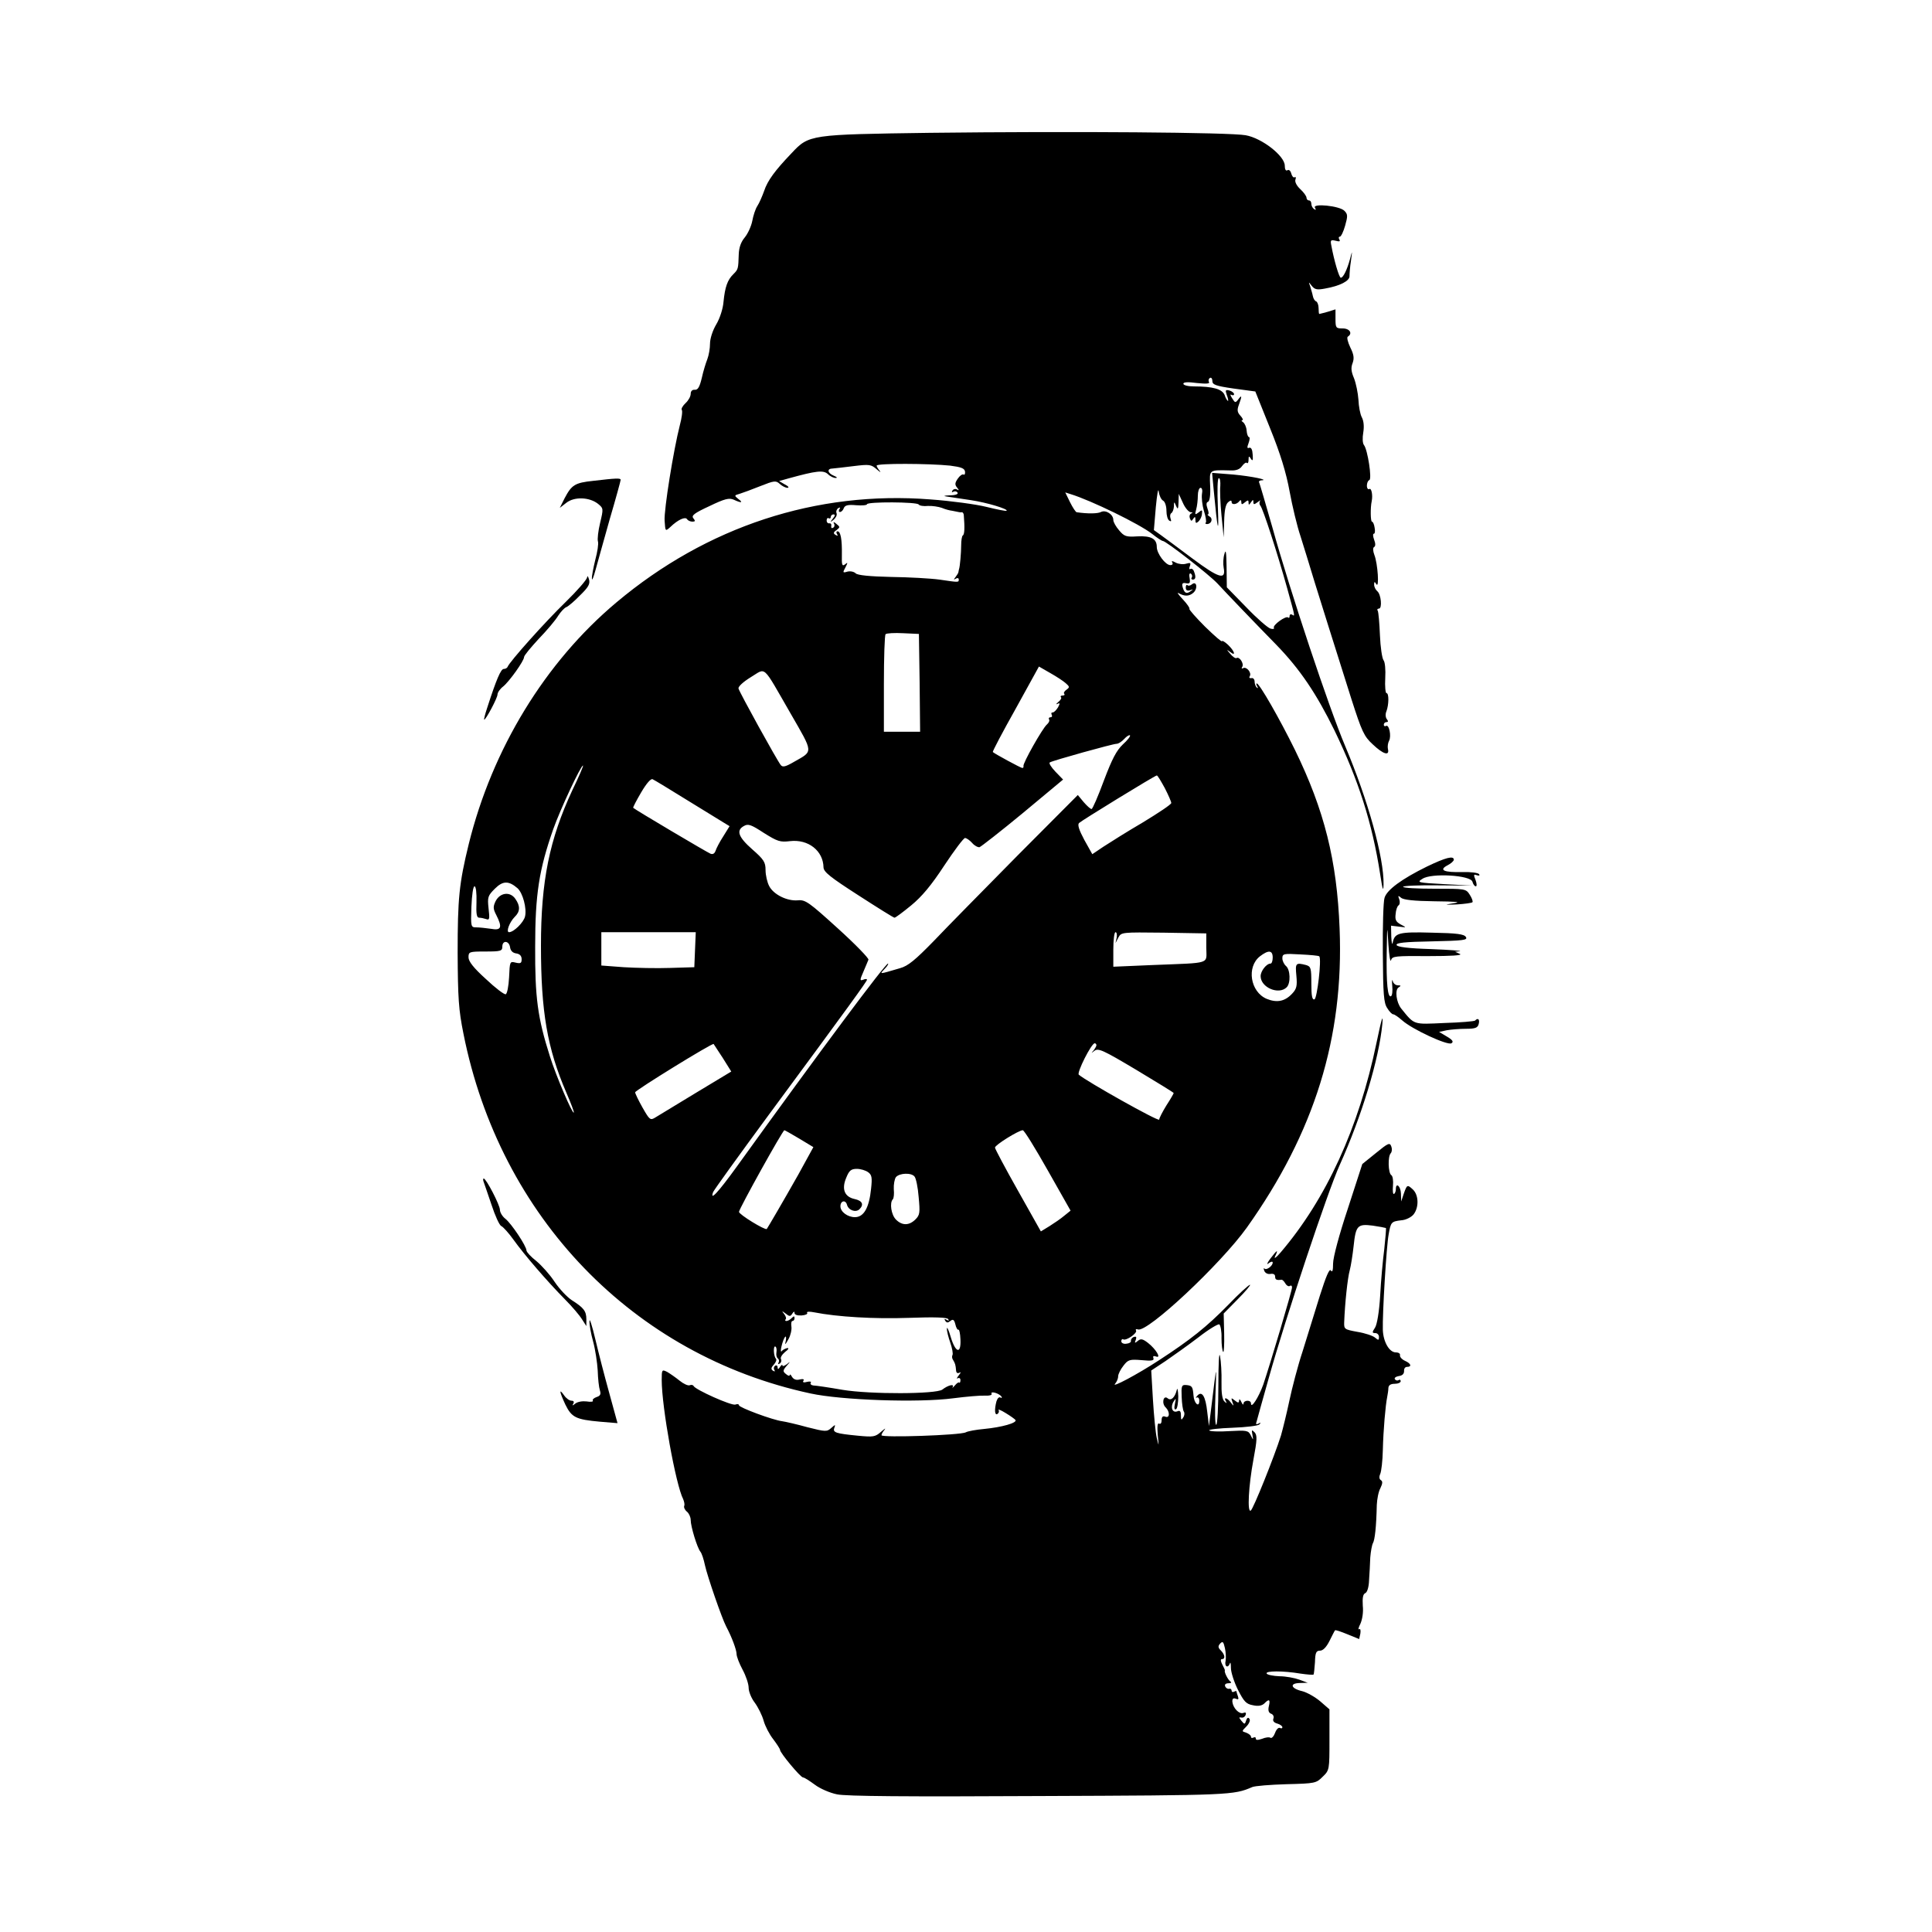 <?xml version="1.0" standalone="no"?>
<!DOCTYPE svg PUBLIC "-//W3C//DTD SVG 20010904//EN"
 "http://www.w3.org/TR/2001/REC-SVG-20010904/DTD/svg10.dtd">
<svg version="1.0" xmlns="http://www.w3.org/2000/svg"
 width="800pt" height="800pt" viewBox="0 0 800 800"
 preserveAspectRatio="xMidYMid meet">
<g transform="translate(0,800) scale(0.1,-0.1)"
fill="#000000" stroke="none">
<path d="M3850 7450 c-496 -7 -500 -7 -572 -84 -69 -72 -100 -114 -114 -157
-8 -22 -20 -50 -28 -62 -8 -12 -17 -40 -21 -62 -4 -21 -18 -52 -31 -68 -16
-19 -24 -42 -25 -70 -2 -60 -2 -62 -22 -82 -25 -24 -35 -54 -41 -114 -2 -28
-15 -69 -30 -94 -15 -25 -26 -59 -26 -80 0 -20 -5 -48 -11 -64 -6 -15 -17 -50
-23 -78 -9 -37 -16 -50 -29 -49 -10 1 -17 -5 -17 -17 0 -10 -9 -27 -21 -38
-12 -11 -19 -24 -16 -28 4 -5 0 -34 -8 -64 -26 -101 -66 -350 -63 -395 3 -45
3 -45 24 -26 31 30 62 44 69 32 3 -5 13 -10 22 -10 12 0 13 3 4 14 -9 11 3 21
66 50 64 31 82 35 101 27 32 -15 41 -13 19 3 -17 14 -17 15 5 21 13 4 51 18
86 32 58 23 65 24 81 9 10 -9 24 -16 32 -16 8 1 3 7 -11 14 l-24 14 39 11
c116 32 144 35 163 18 10 -10 25 -17 33 -16 8 0 4 4 -8 9 -27 11 -30 30 -5 30
9 1 49 5 87 10 65 8 72 7 95 -13 14 -12 19 -15 13 -7 -7 8 -13 18 -13 22 0 10
217 9 304 0 46 -6 60 -11 62 -25 1 -9 -2 -15 -6 -12 -5 3 -16 -5 -24 -17 -12
-17 -13 -25 -3 -37 9 -11 9 -13 0 -8 -6 4 -15 2 -19 -4 -4 -7 -3 -9 4 -5 6 3
13 2 17 -4 4 -6 -9 -11 -32 -11 -24 -1 -29 -3 -13 -5 14 -2 59 -9 100 -15 67
-10 156 -37 148 -44 -2 -2 -39 5 -83 16 -44 11 -149 25 -232 31 -472 37 -926
-112 -1300 -426 -296 -248 -515 -608 -612 -1001 -40 -163 -46 -226 -46 -450 1
-188 4 -236 24 -335 151 -760 703 -1332 1437 -1490 129 -28 447 -39 591 -20
54 7 113 12 131 11 19 -1 31 2 28 8 -3 5 3 7 14 4 11 -3 23 -10 27 -16 3 -5 1
-7 -4 -4 -6 4 -13 -3 -17 -16 -9 -34 -7 -59 4 -52 6 4 8 11 5 16 -4 5 10 0 29
-12 20 -12 38 -25 41 -29 7 -12 -57 -30 -130 -37 -33 -3 -67 -9 -76 -14 -23
-12 -349 -23 -349 -12 0 5 6 15 13 23 6 8 0 4 -15 -9 -24 -21 -32 -22 -95 -16
-92 9 -106 13 -98 33 5 14 4 14 -13 -1 -18 -16 -23 -16 -98 3 -43 12 -91 23
-105 25 -40 5 -179 57 -179 66 0 5 -7 6 -15 3 -15 -6 -167 62 -173 77 -2 4 -9
6 -16 3 -7 -3 -26 6 -42 19 -16 13 -39 29 -51 36 -22 11 -23 10 -23 -33 0
-112 58 -434 89 -494 4 -10 7 -22 4 -28 -2 -6 3 -17 12 -24 8 -7 15 -22 15
-34 0 -27 27 -115 40 -131 6 -7 14 -32 19 -56 10 -46 70 -220 88 -254 23 -43
43 -97 43 -114 0 -10 11 -39 25 -65 14 -26 25 -59 25 -75 0 -15 11 -43 25 -61
14 -19 31 -53 37 -75 6 -22 24 -57 40 -77 15 -20 28 -40 28 -44 0 -12 84 -113
95 -114 6 0 27 -14 49 -30 21 -16 62 -34 92 -40 37 -8 288 -10 841 -7 791 3
801 4 878 37 11 5 75 10 142 12 119 3 123 4 150 31 28 27 28 29 28 153 l0 126
-38 33 c-21 18 -55 37 -74 42 -48 11 -55 33 -11 34 l33 1 -35 13 c-19 7 -56
14 -82 14 -26 1 -50 6 -53 11 -7 12 69 12 140 0 28 -4 52 -6 54 -4 2 2 4 25 6
51 1 40 5 48 21 48 12 0 26 14 39 40 11 22 21 42 23 44 1 3 24 -5 51 -16 l49
-20 5 23 c2 13 0 21 -5 18 -5 -4 -3 7 5 22 8 18 13 48 10 75 -2 33 1 48 10 52
8 3 15 24 16 54 2 26 4 69 5 94 2 25 7 52 11 59 8 14 14 68 16 158 1 24 7 56
15 70 9 19 10 28 2 33 -7 4 -8 14 -3 25 5 11 10 55 11 99 2 84 11 186 18 220
2 11 5 28 5 38 1 11 9 17 26 17 14 0 25 5 25 11 0 5 -4 8 -9 4 -5 -3 -12 -1
-15 4 -4 5 4 11 16 13 15 2 22 9 22 21 -1 9 4 17 12 17 21 0 17 14 -8 25 -13
6 -22 16 -21 23 2 7 -6 12 -17 12 -27 0 -52 43 -54 93 -2 68 15 348 24 395 9
52 11 54 52 59 18 1 41 12 51 24 23 29 22 81 -3 104 -23 21 -24 20 -38 -20
l-10 -30 -1 33 c-1 30 -21 48 -21 18 0 -8 -3 -17 -8 -20 -4 -2 -6 13 -4 34 2
21 -1 41 -7 44 -13 9 -15 78 -2 91 5 6 6 18 2 28 -6 17 -13 14 -63 -27 l-57
-46 -60 -185 c-36 -108 -61 -202 -61 -227 0 -29 -3 -38 -9 -29 -6 10 -20 -23
-46 -105 -20 -65 -52 -168 -71 -229 -20 -60 -44 -153 -55 -205 -11 -52 -27
-117 -35 -145 -28 -88 -115 -305 -125 -310 -15 -10 -9 103 11 210 16 85 16
102 5 114 -12 12 -13 11 -9 -10 4 -24 4 -24 -7 -2 -10 20 -17 21 -89 17 -43
-3 -80 -1 -83 3 -3 4 41 9 97 11 55 2 106 8 111 14 7 8 6 9 -4 3 -10 -5 -12
-3 -7 11 3 11 25 91 50 179 69 247 243 769 293 880 92 204 163 439 177 585 4
46 -3 23 -24 -77 -73 -353 -209 -649 -398 -870 -18 -21 -28 -28 -22 -15 15 31
8 27 -20 -10 -14 -19 -16 -27 -7 -19 9 7 17 9 17 3 0 -14 -26 -33 -34 -25 -4
4 -4 0 -1 -9 4 -10 15 -15 26 -13 12 2 19 -2 19 -11 0 -13 6 -16 27 -13 3 0
10 -6 15 -15 5 -9 13 -14 19 -11 5 4 9 1 9 -6 0 -14 -90 -316 -119 -402 -19
-53 -51 -103 -51 -78 0 15 -30 14 -31 -1 0 -7 -4 -4 -9 7 -5 11 -9 14 -9 6 -1
-11 -4 -11 -18 0 -15 12 -16 12 -10 -6 7 -19 6 -19 -7 -2 -15 20 -31 23 -20 5
5 -10 4 -10 -6 -1 -9 8 -13 36 -12 80 1 37 -2 86 -6 107 -4 23 -7 -27 -7 -123
0 -88 -4 -161 -9 -161 -5 0 -6 56 -3 128 4 105 4 114 -4 52 -5 -41 -12 -100
-16 -130 l-7 -55 -7 58 c-7 66 -22 89 -41 68 -7 -8 -8 -11 -3 -8 6 3 11 -3 11
-13 0 -31 -22 -11 -24 22 -3 37 -6 41 -32 43 -17 1 -19 -5 -17 -49 1 -28 5
-56 9 -61 4 -6 3 -17 -3 -25 -7 -12 -9 -10 -9 9 0 17 -4 22 -15 17 -21 -8 -30
18 -15 41 10 15 10 14 5 -10 -4 -19 -2 -26 5 -22 5 3 9 27 9 53 -1 26 -4 38
-6 27 -8 -32 -24 -47 -38 -35 -18 15 -26 -22 -8 -38 18 -18 17 -46 -2 -38 -10
4 -15 -1 -15 -15 0 -11 -4 -17 -10 -14 -7 5 -9 -11 -6 -47 5 -49 5 -50 -4 -13
-5 22 -12 94 -16 160 l-7 120 59 39 c32 22 94 66 136 98 42 33 82 57 87 54 5
-4 10 -29 9 -57 0 -28 3 -53 7 -57 3 -4 5 31 4 76 l-2 83 59 60 c32 32 54 59
50 59 -5 0 -46 -37 -90 -83 -89 -91 -157 -145 -286 -229 -90 -59 -203 -119
-182 -97 6 7 12 20 12 30 0 9 10 29 22 44 19 25 26 27 75 23 41 -4 53 -2 49 8
-3 8 0 11 11 7 23 -9 0 30 -33 56 -22 17 -30 19 -42 9 -13 -11 -15 -10 -9 4 4
12 2 15 -8 12 -8 -3 -13 -11 -12 -16 1 -6 -7 -11 -19 -12 -11 -2 -21 3 -21 10
0 7 4 11 8 8 12 -7 60 26 53 37 -3 5 1 7 8 4 39 -14 343 271 451 422 280 394
402 786 384 1238 -11 282 -63 490 -185 740 -64 130 -147 275 -158 275 -3 0 -2
-6 2 -12 4 -8 3 -9 -2 -5 -5 5 -9 16 -9 25 0 9 -6 16 -13 14 -8 -1 -11 2 -7 8
9 14 -14 42 -28 33 -6 -3 -7 -1 -3 6 8 13 -12 44 -24 36 -4 -2 -16 5 -26 18
-16 18 -16 19 -1 8 26 -21 20 2 -8 29 -14 13 -25 19 -25 15 0 -5 -31 22 -70
60 -38 38 -67 71 -65 74 3 2 -9 20 -27 39 -18 19 -26 31 -18 26 25 -14 44 -14
62 2 19 18 13 51 -7 34 -6 -5 -15 -7 -18 -3 -4 3 -7 -1 -7 -10 0 -11 6 -15 18
-11 14 5 14 4 2 -4 -17 -13 -26 -8 -33 17 -4 15 0 19 14 16 16 -3 18 1 15 21
-3 14 -1 22 5 19 5 -4 7 -11 4 -16 -4 -5 -1 -9 4 -9 12 0 14 11 5 34 -3 9 -10
13 -15 10 -5 -3 -6 2 -2 12 5 13 2 15 -15 10 -12 -4 -31 -2 -43 4 -15 8 -19 9
-15 1 4 -6 1 -11 -8 -11 -20 0 -56 48 -56 75 0 34 -23 47 -81 44 -46 -3 -54 0
-75 25 -13 15 -24 34 -24 43 0 23 -31 43 -51 33 -13 -7 -54 -8 -101 -1 -4 1
-16 19 -27 41 l-20 41 22 -7 c85 -26 286 -124 338 -165 20 -16 40 -29 44 -29
13 0 194 -141 227 -177 34 -37 149 -157 243 -253 98 -101 166 -202 241 -355
99 -205 156 -382 189 -595 10 -65 13 -75 14 -42 2 110 -64 348 -159 573 -67
158 -228 641 -301 904 -28 98 -53 183 -55 187 -3 4 1 8 8 9 38 1 -39 17 -115
24 l-88 7 7 -74 c15 -162 22 -193 17 -70 -3 72 -2 122 4 122 5 0 7 -15 6 -32
-2 -18 0 -73 5 -123 l9 -90 2 66 c1 46 6 70 16 79 10 9 15 9 15 1 0 -13 22
-10 32 4 5 6 8 5 8 -4 0 -11 3 -11 15 -1 12 10 15 10 15 -1 0 -11 2 -11 10 1
8 12 10 12 10 1 0 -11 3 -11 18 0 9 7 14 9 10 5 -4 -5 -4 -14 1 -20 11 -13 70
-195 111 -342 34 -123 33 -117 20 -109 -5 3 -10 1 -10 -6 0 -7 -3 -9 -6 -6 -9
9 -66 -32 -59 -43 3 -4 -4 -6 -14 -3 -11 3 -56 42 -100 88 l-81 83 -1 83 c-1
64 -3 77 -9 55 -5 -16 -6 -41 -3 -57 10 -52 -19 -44 -129 38 -57 43 -117 87
-132 98 l-28 20 8 95 c5 52 10 82 12 65 2 -16 10 -34 18 -38 8 -4 14 -23 14
-42 0 -19 5 -37 12 -41 8 -5 9 -2 5 9 -3 9 -2 19 3 22 6 4 10 16 11 28 0 21 1
21 9 2 7 -16 9 -14 10 15 l1 35 17 -37 c9 -21 24 -38 32 -39 9 0 10 -2 3 -5
-7 -3 -9 -12 -6 -20 5 -13 7 -13 14 -2 7 10 9 9 9 -5 0 -14 3 -15 13 -6 7 7
14 21 14 32 2 16 0 17 -14 5 -15 -11 -16 -10 -10 12 4 14 7 40 7 58 0 17 5 32
11 32 7 0 9 -11 6 -26 -2 -14 1 -45 8 -69 8 -24 11 -46 8 -49 -4 -3 -1 -6 5
-6 18 0 26 22 11 31 -8 5 -11 9 -7 9 4 0 3 11 -2 24 -6 17 -5 26 2 28 7 3 11
27 9 66 -3 69 -6 66 86 64 22 -1 37 5 46 18 8 11 17 17 20 13 4 -3 7 2 7 13 0
16 2 17 10 4 7 -11 9 -6 7 18 -1 20 -6 30 -14 28 -9 -4 -10 1 -3 19 5 14 6 25
2 25 -4 0 -9 12 -10 27 -1 15 -8 30 -15 35 -6 4 -8 8 -3 8 5 0 2 8 -8 19 -13
14 -14 24 -6 45 13 36 13 43 -2 23 -12 -16 -14 -16 -26 4 -8 12 -9 18 -3 14 6
-3 11 -2 11 3 0 5 -9 12 -19 15 -17 4 -18 2 -11 -19 5 -13 7 -24 5 -24 -3 0
-10 11 -14 24 -10 25 -48 36 -128 36 -24 0 -43 5 -43 11 0 7 19 8 56 3 39 -4
55 -3 50 4 -3 6 -2 13 4 17 5 3 10 -2 10 -12 0 -16 13 -21 89 -32 l89 -12 61
-152 c43 -106 67 -185 81 -262 11 -60 31 -144 45 -185 13 -41 40 -129 60 -195
37 -119 61 -195 151 -480 43 -134 52 -154 88 -187 43 -41 71 -50 63 -19 -2 10
0 25 5 34 10 19 0 69 -13 61 -5 -3 -9 0 -9 5 0 6 5 11 11 11 8 0 8 4 1 13 -5
7 -6 21 -1 32 10 27 11 75 0 75 -4 0 -7 28 -5 62 2 35 -1 67 -7 74 -6 8 -13
54 -15 104 -2 50 -6 95 -9 101 -4 5 -1 9 5 9 14 0 9 59 -7 72 -7 6 -13 18 -13
27 0 13 2 14 9 2 13 -20 6 86 -8 121 -6 16 -7 30 -1 33 6 3 6 15 0 30 -5 14
-6 25 -1 25 4 0 6 11 3 25 -2 14 -7 25 -11 25 -6 0 -7 58 -1 85 5 24 -1 56
-10 50 -5 -3 -10 3 -10 14 0 10 4 21 10 23 12 4 -7 126 -22 145 -6 7 -7 30 -3
52 4 25 2 48 -6 63 -7 13 -13 46 -14 73 -2 28 -10 67 -18 88 -12 28 -14 44 -6
64 7 20 5 35 -10 65 -10 21 -15 41 -10 44 21 13 8 34 -21 34 -28 0 -30 2 -30
39 l0 40 -32 -10 c-18 -5 -34 -9 -35 -9 -2 0 -3 11 -3 24 0 13 -5 26 -10 28
-6 2 -12 12 -14 23 -2 11 -8 29 -11 40 -7 19 -7 19 7 1 12 -15 22 -17 54 -11
63 11 103 32 102 52 0 10 2 38 6 63 6 45 6 45 -4 7 -12 -44 -28 -77 -38 -77
-7 0 -28 72 -39 132 -5 24 -3 26 18 21 15 -4 20 -3 15 5 -4 7 -3 12 2 12 5 0
15 21 22 46 11 39 11 47 -3 61 -20 21 -134 32 -122 13 5 -9 4 -11 -3 -6 -7 4
-12 14 -12 22 0 8 -4 14 -10 14 -5 0 -10 5 -10 11 0 7 -12 23 -26 36 -15 14
-23 30 -20 39 3 8 2 13 -3 10 -5 -3 -11 4 -14 15 -3 12 -10 18 -16 14 -7 -4
-11 4 -11 19 0 40 -94 114 -162 126 -66 12 -712 17 -1308 10z m-46 -1539 c3
-5 21 -8 38 -6 18 1 44 -3 58 -8 14 -6 33 -11 43 -12 9 -2 20 -4 25 -5 4 -1
10 -2 15 -1 4 0 8 -6 8 -14 4 -50 3 -78 -4 -82 -4 -2 -7 -21 -7 -41 0 -30 -5
-89 -9 -99 -1 -2 -1 -6 -2 -10 0 -5 -6 -14 -12 -22 -9 -12 -9 -13 1 -7 6 4 12
2 12 -3 0 -13 2 -13 -80 -1 -36 5 -126 10 -200 11 -89 2 -139 7 -147 15 -7 7
-22 10 -34 7 -20 -6 -20 -4 -8 18 10 20 10 22 -2 12 -12 -9 -14 -3 -13 40 1
63 -5 97 -18 97 -5 0 -6 -5 -2 -12 5 -7 3 -8 -6 -3 -10 6 -10 11 4 20 15 12
15 13 -1 26 -9 8 -14 9 -10 2 4 -6 3 -15 -3 -18 -6 -4 -9 -1 -8 7 2 7 -2 12
-8 11 -6 -1 -11 4 -11 12 0 8 4 12 9 9 4 -3 8 0 8 5 0 6 5 11 11 11 8 0 7 -6
-2 -17 -13 -16 -12 -17 3 -5 9 8 15 19 12 27 -3 7 0 16 7 21 8 4 10 3 5 -4 -4
-7 -3 -12 2 -12 6 0 13 7 16 16 5 12 17 15 51 12 25 -2 45 0 45 4 0 11 208 10
214 -1z m4 -738 l2 -203 -75 0 -75 0 0 198 c0 109 3 202 7 206 4 4 37 6 73 4
l65 -3 3 -202z m605 -2 c16 -14 17 -17 3 -27 -9 -6 -13 -14 -9 -17 3 -4 0 -7
-7 -7 -7 0 -10 -3 -7 -7 4 -3 -1 -12 -11 -20 -9 -8 -11 -11 -4 -8 11 6 12 3 3
-14 -7 -11 -16 -21 -22 -21 -6 0 -7 -4 -4 -10 3 -5 1 -10 -5 -10 -6 0 -9 -4
-6 -9 3 -5 -1 -14 -9 -21 -18 -15 -101 -162 -97 -172 1 -5 -1 -8 -5 -8 -6 0
-113 58 -122 66 -2 2 40 82 94 178 l97 176 47 -27 c25 -14 54 -33 64 -42z
m-1139 -126 c95 -165 94 -154 15 -199 -36 -21 -48 -24 -56 -14 -16 20 -171
301 -175 317 -2 8 20 28 51 47 65 39 45 57 165 -151z m1375 -128 c-26 -25 -44
-59 -78 -149 -24 -65 -47 -118 -51 -118 -5 0 -19 13 -33 29 l-24 29 -250 -251
c-137 -139 -293 -297 -346 -353 -77 -79 -107 -104 -140 -113 -92 -27 -85 -26
-63 -2 11 11 16 21 13 21 -11 0 -277 -356 -627 -842 -76 -105 -112 -144 -97
-104 3 8 106 151 229 318 333 451 408 555 408 561 0 4 -7 4 -16 0 -14 -5 -14
-1 1 33 9 22 19 44 21 50 3 5 -54 64 -127 130 -119 108 -134 119 -165 116 -45
-4 -101 24 -119 59 -8 15 -15 45 -15 66 0 33 -7 44 -55 86 -58 51 -68 79 -34
97 17 10 30 5 82 -29 56 -35 67 -39 108 -34 76 9 138 -40 139 -109 1 -19 29
-41 144 -115 79 -51 146 -93 150 -93 4 0 35 23 69 51 44 36 84 84 137 165 41
62 80 114 86 114 6 0 19 -9 29 -20 10 -12 24 -19 31 -18 6 2 87 65 179 141
l167 139 -32 33 c-17 18 -28 35 -23 38 13 8 261 77 276 77 8 0 22 9 32 20 10
11 21 18 24 15 3 -3 -10 -20 -30 -38z m-2279 -189 c-95 -204 -130 -376 -130
-644 0 -273 26 -425 105 -608 19 -44 33 -81 31 -83 -6 -6 -74 153 -99 233 -51
160 -62 244 -61 454 0 217 16 319 75 487 29 82 114 263 123 263 3 0 -17 -46
-44 -102z m2453 9 c15 -29 27 -57 27 -62 0 -6 -53 -41 -117 -80 -65 -38 -138
-84 -164 -101 l-46 -31 -33 59 c-22 41 -29 63 -22 70 10 10 313 196 322 197 3
1 17 -23 33 -52z m-1978 -50 c72 -44 140 -86 153 -94 l23 -14 -26 -42 c-15
-23 -29 -50 -32 -60 -4 -11 -11 -16 -21 -12 -13 5 -312 182 -320 190 -2 1 13
30 33 64 23 39 41 59 48 54 7 -3 71 -42 142 -86z m-702 -365 c22 -20 39 -84
31 -117 -6 -25 -47 -65 -66 -65 -14 0 2 42 23 63 23 22 24 45 3 75 -22 32 -64
26 -82 -10 -11 -23 -10 -32 3 -57 26 -51 21 -65 -22 -57 -21 3 -48 6 -61 6
-22 0 -23 2 -20 85 2 49 7 85 13 85 6 -1 9 -28 8 -65 -2 -50 1 -65 11 -65 8 0
21 -3 30 -6 13 -5 14 2 9 45 -5 46 -3 52 26 81 33 33 57 34 94 2z m735 -254
l-3 -73 -100 -3 c-55 -2 -142 0 -192 3 l-93 7 0 69 0 69 195 0 196 0 -3 -72z
m1746 50 l-5 -23 12 23 c12 22 14 22 188 20 l176 -3 0 -59 c0 -70 26 -62 -222
-72 l-163 -7 0 71 c0 40 4 72 9 72 5 0 7 -10 5 -22z m-2512 -40 c2 -15 11 -24
26 -26 14 -2 22 -10 22 -24 0 -16 -4 -19 -25 -14 -24 6 -24 5 -27 -61 -2 -37
-8 -68 -14 -70 -6 -2 -43 26 -82 63 -51 46 -72 73 -72 90 0 23 3 24 70 24 63
0 70 2 70 20 0 28 28 25 32 -2z m3158 -43 c0 -14 -4 -25 -9 -25 -17 0 -41 -31
-41 -52 0 -47 75 -79 108 -46 17 17 15 73 -3 88 -8 7 -15 21 -15 32 0 19 6 20
74 16 41 -2 76 -5 79 -8 10 -12 -9 -174 -20 -178 -10 -3 -13 15 -13 66 0 64
-2 70 -22 76 -43 11 -45 8 -40 -44 4 -43 1 -55 -18 -75 -30 -32 -63 -38 -105
-21 -68 29 -84 132 -28 176 35 27 53 26 53 -5z m-2277 -416 l35 -56 -146 -88
c-81 -49 -157 -95 -168 -102 -21 -13 -24 -11 -53 40 -17 30 -31 59 -31 64 0 8
321 206 325 200 1 -1 18 -27 38 -58z m1547 53 c0 -4 -6 -14 -12 -22 -11 -12
-10 -12 4 -1 16 12 37 2 173 -79 85 -51 155 -94 155 -96 0 -2 -13 -25 -30 -51
-16 -26 -30 -53 -30 -59 0 -11 -304 160 -333 186 -9 8 52 130 66 130 4 0 7 -4
7 -8z m-1230 -387 l58 -35 -62 -113 c-65 -115 -126 -219 -131 -226 -7 -6 -115
60 -115 71 0 12 181 338 188 338 2 0 30 -16 62 -35z m1029 -132 l94 -166 -26
-21 c-14 -12 -42 -31 -61 -43 l-36 -22 -95 169 c-52 92 -95 173 -95 178 0 11
97 71 115 72 6 0 52 -75 104 -167z m-744 -7 c15 -11 17 -22 12 -68 -8 -79 -30
-118 -67 -118 -30 0 -60 22 -60 45 0 23 21 28 27 7 6 -24 37 -34 52 -19 19 19
12 35 -20 42 -42 9 -55 41 -35 88 12 30 20 37 44 37 15 0 36 -6 47 -14z m192
-18 c6 -7 14 -45 17 -85 6 -64 5 -74 -13 -92 -26 -26 -55 -27 -81 -1 -20 20
-27 70 -13 84 4 4 6 23 4 42 -1 19 3 42 9 50 15 17 64 19 77 2z m1952 -213 c1
-2 -2 -41 -7 -87 -6 -46 -14 -132 -17 -193 -4 -67 -13 -119 -21 -132 -13 -20
-13 -23 1 -23 8 0 15 -7 15 -16 0 -14 -2 -15 -16 -3 -9 8 -42 19 -73 24 -54
10 -56 11 -55 40 3 79 14 183 23 215 5 19 12 64 16 100 9 85 16 93 79 85 28
-4 53 -9 55 -10z m-2458 -354 c6 9 9 10 9 2 0 -7 12 -11 29 -10 16 1 27 6 23
11 -3 5 9 6 29 2 96 -19 249 -28 391 -23 109 4 160 2 164 -5 5 -7 2 -8 -6 -3
-9 5 -11 4 -6 -4 6 -9 11 -9 21 -1 11 9 16 6 21 -14 3 -14 9 -24 13 -22 3 2 7
-16 8 -40 3 -62 -20 -57 -40 9 -8 28 -16 45 -16 36 -1 -9 6 -36 14 -59 8 -23
12 -46 9 -51 -3 -5 -2 -15 3 -21 8 -14 10 -19 12 -44 1 -9 6 -12 14 -8 7 5 6
0 -3 -11 -8 -10 -10 -16 -4 -12 6 3 11 0 11 -8 0 -8 -3 -13 -5 -10 -3 3 -11
-3 -19 -13 -8 -9 -12 -11 -8 -5 7 14 -20 7 -43 -11 -26 -19 -298 -20 -413 -1
-57 10 -112 18 -121 18 -9 1 -14 6 -11 11 4 5 -3 7 -15 4 -14 -4 -20 -2 -15 5
4 6 -2 8 -15 5 -15 -4 -25 0 -32 10 -5 10 -10 13 -10 8 0 -5 -7 -3 -15 4 -14
11 -14 15 2 34 17 19 17 20 1 7 -10 -7 -18 -10 -18 -5 0 5 -5 2 -10 -6 -7 -11
-10 -11 -10 -2 0 7 -5 10 -10 7 -6 -4 -7 -11 -4 -17 5 -7 2 -8 -5 -4 -9 6 -9
12 3 25 9 10 13 21 9 25 -10 10 -12 56 -2 50 4 -2 6 -13 4 -24 -2 -11 1 -22 6
-25 5 -4 6 -11 3 -17 -4 -7 -2 -8 5 -4 6 4 8 12 5 18 -4 6 4 19 17 30 14 10
17 17 9 16 -8 -2 -19 -7 -23 -13 -4 -5 -5 4 -1 20 4 17 10 34 15 39 4 5 5 -2
3 -15 -5 -20 -3 -19 11 6 9 16 14 40 12 52 -2 13 0 23 4 23 5 0 9 5 9 12 0 9
-3 9 -12 0 -7 -7 -16 -12 -22 -12 -5 0 -6 3 -3 7 4 3 1 13 -6 22 -11 14 -10
14 6 2 16 -13 20 -13 28 0z m1794 -1438 c-6 -24 10 -33 18 -10 2 6 4 -2 4 -20
0 -17 13 -58 29 -90 25 -49 34 -59 62 -64 22 -5 37 -2 47 7 20 21 26 17 19
-11 -4 -17 -1 -27 9 -31 9 -3 13 -12 10 -20 -4 -10 2 -17 16 -21 11 -3 21 -10
21 -15 0 -5 -5 -6 -10 -3 -6 3 -15 -6 -20 -20 -5 -14 -14 -24 -19 -21 -5 4
-21 2 -35 -4 -18 -6 -26 -6 -26 1 0 6 -4 7 -10 4 -5 -3 -10 -2 -10 4 0 5 -9
12 -19 16 -20 6 -20 6 0 26 11 11 17 25 13 31 -5 8 -10 6 -14 -6 -5 -17 -7
-17 -20 -1 -10 13 -11 15 0 13 7 -2 15 3 18 11 3 9 0 12 -10 8 -17 -6 -42 20
-45 46 -1 13 4 17 14 13 11 -5 13 -2 9 10 -3 8 -6 18 -6 20 0 3 -4 2 -10 -1
-5 -3 -10 -1 -10 4 0 6 -5 10 -11 8 -6 -1 -14 4 -16 11 -3 7 3 12 14 12 11 0
14 3 7 8 -9 6 -26 39 -22 45 1 1 -4 12 -11 25 -7 14 -8 22 -1 22 15 0 12 19
-5 36 -12 12 -12 18 -2 29 10 10 13 7 19 -19 4 -17 5 -41 3 -53z"/>
<path d="M2457 6009 c-77 -8 -90 -17 -119 -72 l-20 -40 27 21 c33 26 95 24
131 -4 23 -19 23 -20 9 -79 -8 -33 -12 -68 -9 -77 3 -9 -2 -43 -11 -76 -8 -33
-15 -68 -14 -78 0 -11 7 6 15 36 8 30 35 125 59 211 25 85 45 158 45 162 0 8
-19 7 -113 -4z"/>
<path d="M2431 5609 c-1 -9 -40 -54 -88 -101 -84 -81 -234 -249 -241 -269 -2
-5 -9 -9 -16 -9 -12 0 -30 -41 -69 -162 -9 -27 -14 -48 -12 -48 7 0 55 90 55
104 0 8 10 23 23 33 27 22 87 107 87 122 0 7 28 40 61 76 34 35 70 78 80 95
11 17 26 33 34 36 8 3 34 25 57 49 35 34 42 47 37 66 -4 13 -7 17 -8 8z"/>
<path d="M5909 4412 c-104 -51 -167 -97 -176 -130 -5 -15 -8 -118 -7 -229 1
-171 4 -206 18 -227 9 -15 20 -26 25 -26 5 0 21 -11 37 -25 41 -37 188 -105
204 -95 10 6 5 14 -19 28 l-32 19 32 7 c17 3 53 6 79 6 39 0 49 4 53 20 5 19
-3 27 -15 14 -3 -3 -60 -8 -127 -10 -131 -6 -123 -9 -179 60 -20 25 -27 77
-11 87 11 7 11 9 -3 9 -9 0 -19 8 -21 18 -3 9 -4 0 -2 -20 2 -21 0 -40 -5 -43
-14 -8 -20 54 -18 179 2 119 2 120 7 36 3 -47 8 -77 11 -66 5 17 17 18 155 17
95 0 143 3 130 9 l-20 9 20 2 c11 2 -43 6 -119 9 -97 3 -141 9 -143 17 -3 9
33 13 146 15 131 3 149 5 141 18 -7 12 -37 16 -140 18 -138 4 -155 -1 -163
-41 -2 -12 -5 -1 -6 24 l-1 46 33 -4 c32 -4 32 -4 7 9 -20 11 -24 20 -21 43 1
17 7 33 12 36 5 3 7 14 3 25 -6 16 -5 17 7 7 9 -9 54 -14 139 -15 91 -1 113
-3 80 -8 -42 -7 -41 -7 13 -5 32 2 61 6 64 9 3 3 -2 17 -11 31 -16 25 -18 25
-146 25 -72 0 -130 3 -130 8 0 4 64 7 142 6 l143 -1 -115 6 c-111 6 -114 7
-90 22 37 25 200 15 207 -12 3 -11 9 -19 14 -19 5 0 4 12 -1 26 -9 22 -8 25 5
20 10 -3 13 -2 10 4 -4 6 -35 10 -69 9 -77 -2 -100 8 -62 28 14 7 26 18 26 23
0 18 -34 9 -111 -28z"/>
<path d="M2002 3108 c3 -7 17 -50 33 -96 15 -46 33 -86 41 -89 7 -3 30 -28 50
-56 45 -63 140 -173 213 -247 30 -30 62 -68 71 -83 l18 -28 0 28 c0 34 -11 48
-60 79 -20 13 -52 47 -72 77 -19 29 -54 68 -76 86 -22 17 -40 37 -40 43 0 18
-62 111 -87 131 -13 10 -23 27 -23 38 0 19 -57 129 -67 129 -3 0 -3 -6 -1 -12z"/>
<path d="M2441 2530 c-1 -14 6 -53 15 -85 9 -33 17 -87 19 -120 1 -34 5 -70 9
-82 5 -16 2 -23 -14 -28 -11 -4 -18 -10 -15 -15 3 -4 -9 -6 -26 -3 -17 2 -37
-1 -47 -9 -11 -9 -14 -10 -8 0 4 7 2 12 -8 12 -8 0 -22 10 -30 22 -22 31 -20
16 5 -38 26 -53 43 -62 144 -71 l72 -6 -34 124 c-19 68 -45 169 -58 224 -13
55 -24 89 -24 75z"/>
</g>
</svg>
